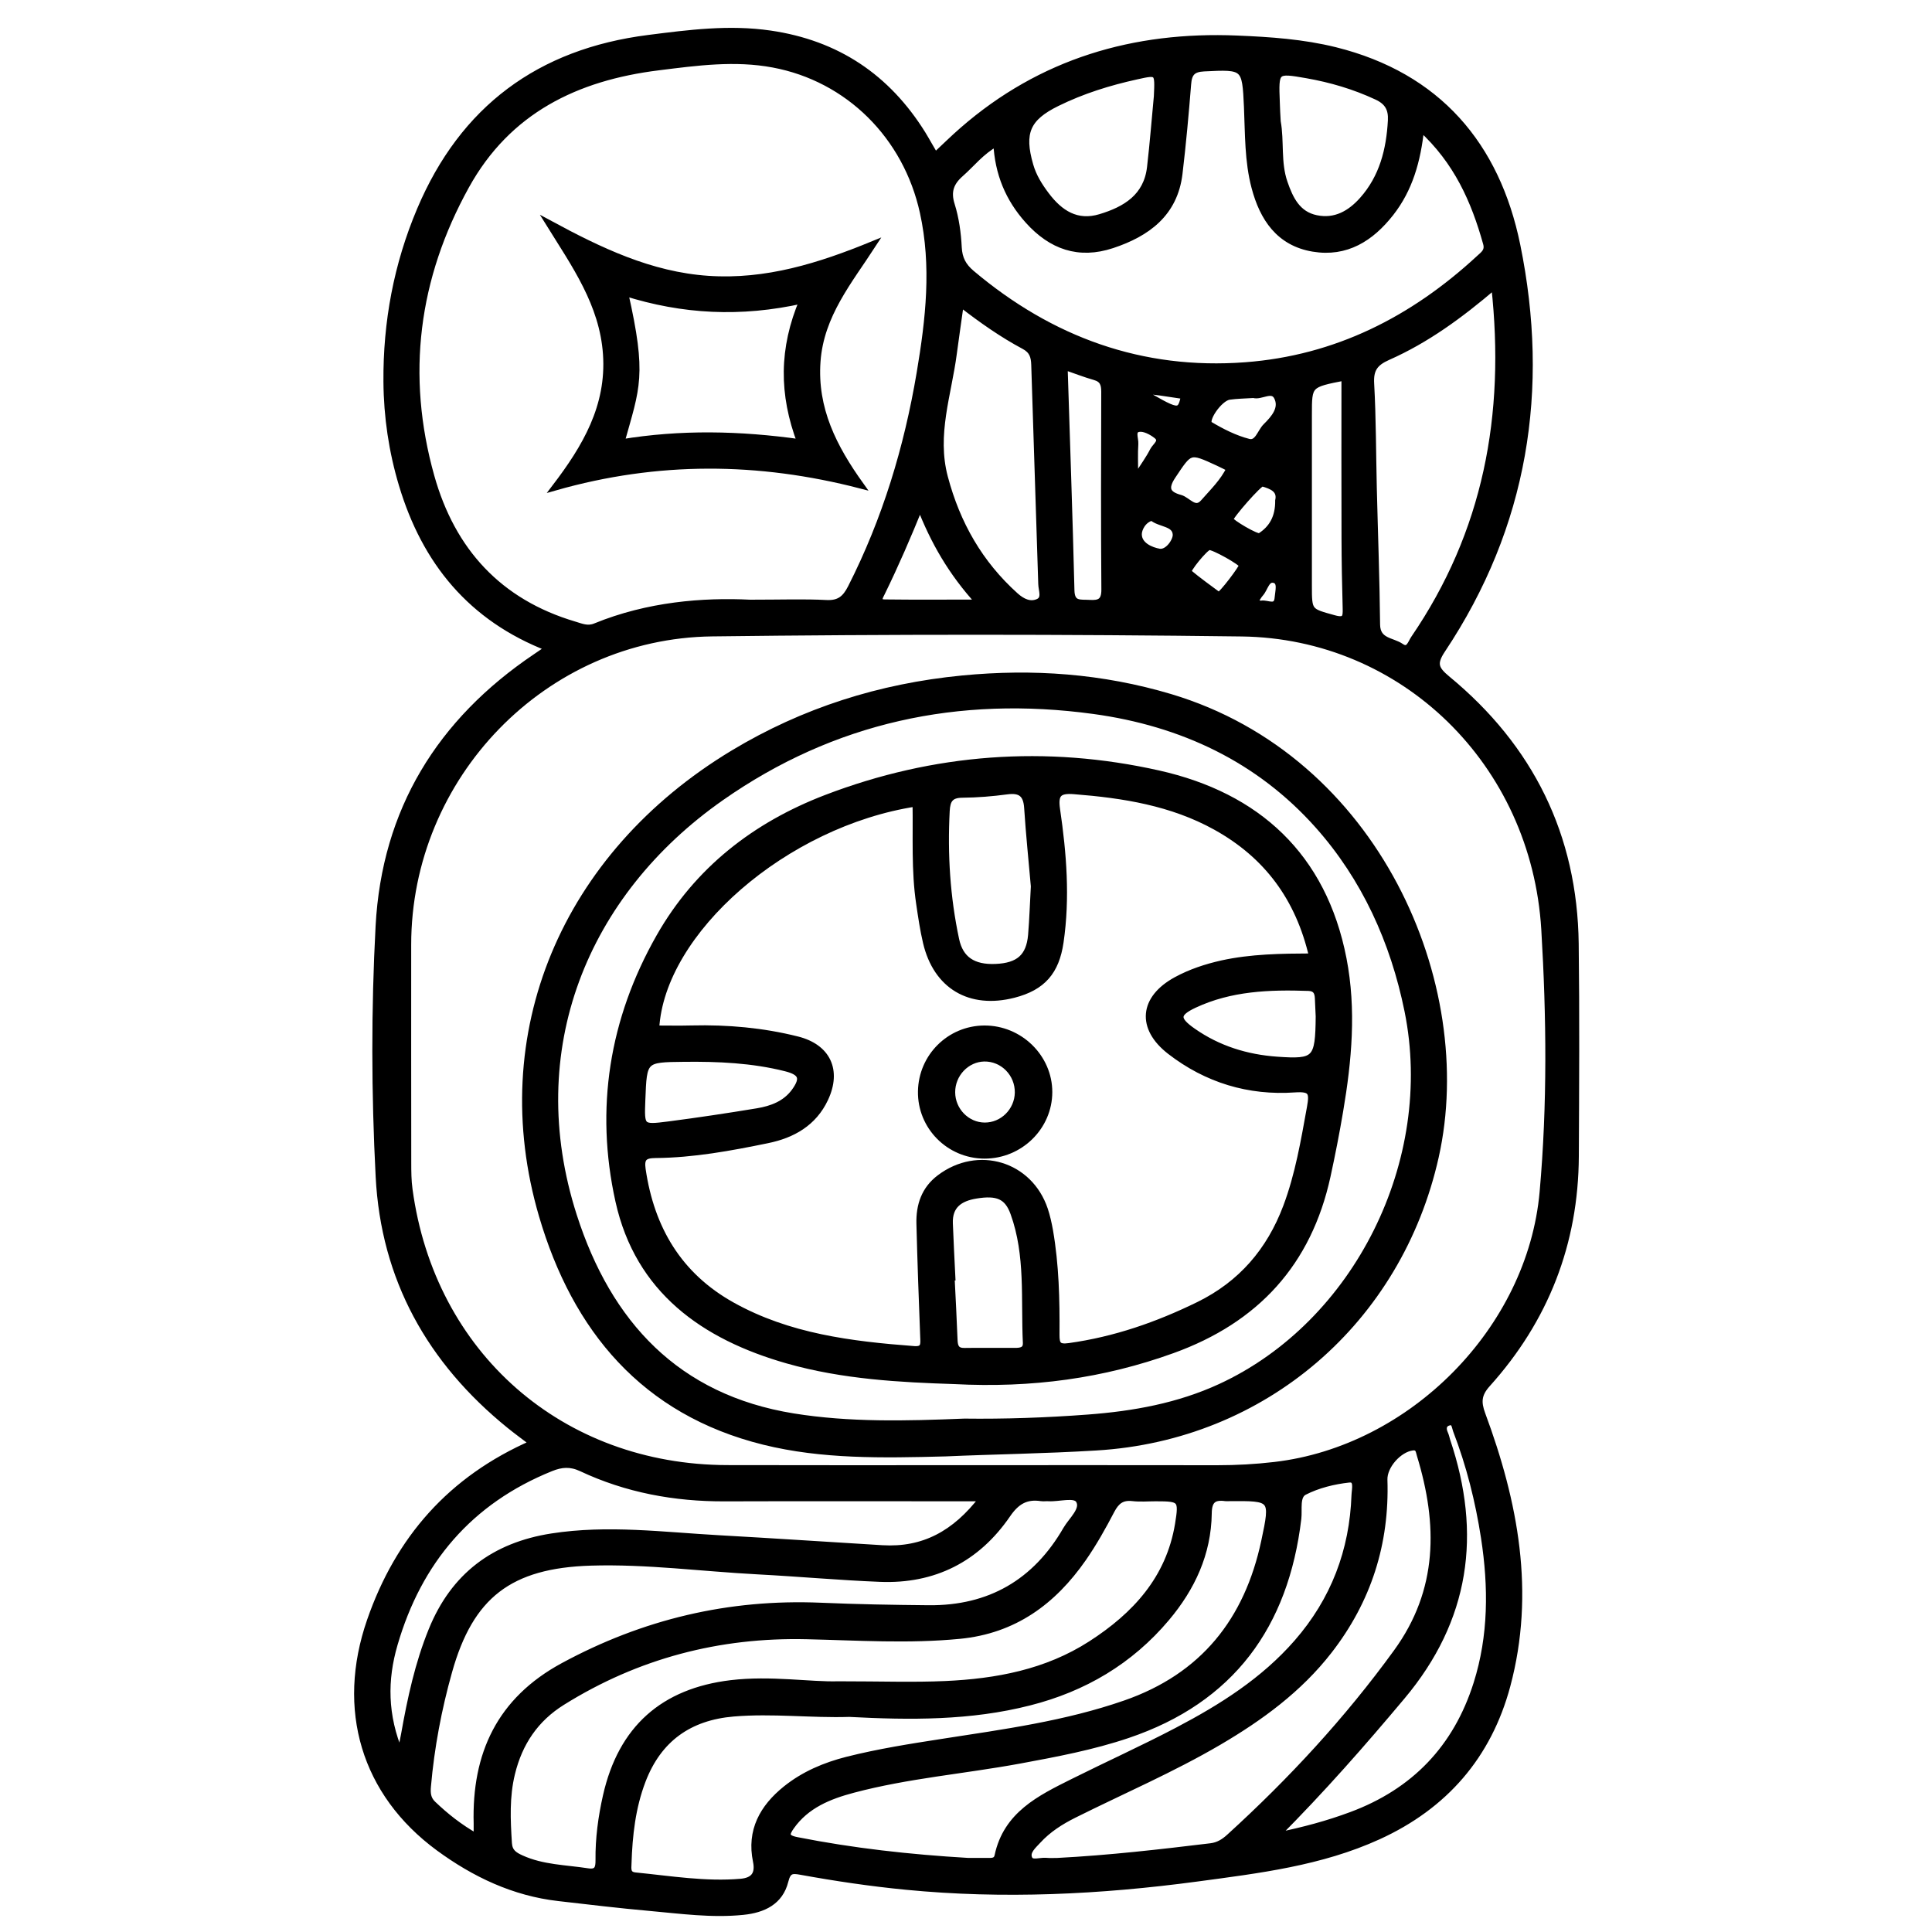 <?xml version="1.0" encoding="utf-8"?>
<!-- Generator: Adobe Illustrator 23.0.0, SVG Export Plug-In . SVG Version: 6.00 Build 0)  -->
<svg version="1.0" xmlns="http://www.w3.org/2000/svg" xmlns:xlink="http://www.w3.org/1999/xlink" x="0px" y="0px"
	 viewBox="0 0 3000 3000" style="enable-background:new 0 0 3000 3000;" xml:space="preserve">
<style type="text/css">
	.st0{stroke:#000000;stroke-width:10;stroke-miterlimit:10;}
</style>
<g id="Layer_1">
</g>
<g id="Layer_2">
	<g>
		<path class="st0" d="M851.8,1006.3C731.5,959.9,660,871.9,624.3,752.6c-15.6-52-23.5-105.5-23.9-159.8
			c-0.7-92.4,15.9-181.6,52-266.9C719,168.6,837.8,80.8,1006.7,59.3c62.9-8,125.4-16.2,189.2-6.9c103.7,15.1,181.7,67.5,236.6,155.7
			c3.4,5.5,6.6,11.2,9.9,16.9c2.8,4.8,5.6,9.6,9.8,16.8c14.7-13.7,28.2-27.1,42.5-39.5C1617,95.7,1761.1,53.5,1921,60.2
			c51.1,2.1,102.3,5.6,152.3,18c159.4,39.7,250.6,147.2,282.4,302.5c45.7,223.7,12.1,435.7-116.2,628.3c-14.2,21.3-10.8,30,8,45.5
			c128.8,106.3,196.8,243.3,198.9,410.9c1.4,110,0.7,220,0.2,330c-0.7,135.3-46.9,253.5-137.2,353.8c-14.2,15.8-14.8,28.2-7.9,46.9
			c50.8,136.8,77.5,276.6,38.8,421.3c-29.2,109-97,187-199.9,234c-89.5,40.9-186,52.4-281.9,65.3c-150.1,20.1-300.6,27.5-451.8,12.7
			c-54.8-5.3-109.1-13.4-163.1-23.2c-13.7-2.5-20.2-2.3-24.4,14.6c-8,32.2-34,44.4-65.2,47.6c-48.6,5-96.8-1.8-145-6.1
			c-47.3-4.2-94.4-9.9-141.6-15.3c-69.5-7.9-130.7-37.1-186.1-77.7c-115.5-84.9-154.2-215-106.5-352.6
			c43.9-126.6,125.1-220.1,252.6-275.7c-13.5-10.3-25.2-18.8-36.4-27.9c-122.9-99.7-194.6-227.5-202.7-386.3
			c-6.7-129.4-7-259.3-0.1-388.6c9.6-179.7,95.1-318.1,243.7-418.2C837.8,1016.1,843.7,1011.9,851.8,1006.3z M1515.5,2280.1
			c124.9,0,249.8-0.1,374.7,0.1c29.9,0,59.5-1.6,89.2-5.1c212.8-24.8,397.3-210.6,416.3-424c12.1-135.7,10.7-272.4,2.6-407.9
			c-15.6-258.9-218.9-456.7-470.3-459.9c-274-3.5-548.1-3.5-822.1-0.1c-261.6,3.2-472.4,222.2-472.4,483.8
			c0,112.8-0.1,225.6,0.1,338.3c0,14,0.1,28.1,2,41.8c34.7,256.6,235.6,432.5,494.1,432.9
			C1258.2,2280.3,1386.9,2280.2,1515.5,2280.1z M1164.7,936.2c49.4,0,84-1.3,118.4,0.5c20.1,1,29.6-7,38.3-24.1
			c53.6-105.5,87.4-217.1,107-333.6c14-83.2,23.4-165.7,4.9-249.6c-26-118.2-115.9-207.7-232.6-229.5c-59.7-11.2-118.8-3.1-178,4.3
			c-128,15.8-234.2,67.3-299,184.5c-79,142.8-98.3,293.9-54.2,451.1c32.4,115.6,105,195.4,222.5,230.2c10.3,3,20.3,7.8,32.4,2.8
			C1006.3,939.2,1092.3,932.6,1164.7,936.2z M2206.5,199.2c-5.5,51.2-18,94.5-47.1,131.7c-30.7,39.1-69.1,63.5-120.4,54.9
			c-52.8-8.8-78.1-47.3-90.7-95c-10.8-40.7-9.9-83-11.7-124.8c-2.8-63-3.7-63.3-67.1-60.1c-18.1,0.9-23.6,8-24.9,24.7
			c-3.7,46.4-7.9,92.7-13.4,138.9c-7.4,62.1-50,93-104.3,111c-51.6,17.1-94.4,2.1-130.5-38.2c-30.3-33.8-46.7-72.9-49-120.3
			c-24.2,13.6-38.3,32.4-55.6,47.6c-15.5,13.6-20.9,27.6-14.2,48.7c6.6,21.1,9.7,43.8,10.8,65.9c0.9,17.5,7.1,29.1,20.2,40.2
			c123,103.7,264,155.2,425.2,143.1c141-10.6,260.4-71.3,363.3-166.5c6.5-6,14.2-10.9,10.8-23.1
			C2289.4,311.6,2262.4,250.4,2206.5,199.2z M1301.6,2615.7c67.3,0,116.8,1.8,166.1-0.4c79.8-3.6,157.4-18,226.2-62.3
			c69-44.4,121.6-101.4,135.6-185.9c6.5-39.4,4.4-40.9-34.8-40.9c-12.1,0-24.3,1.1-36.3-0.3c-16.4-1.8-25,5.1-32.5,19.3
			c-13.3,25.5-27.5,50.9-43.9,74.5c-46.7,67.1-107.2,111.9-191.9,120.1c-79.2,7.7-158.2,2.4-237.3,0.6
			c-136.7-3.2-263.6,30.1-379.8,102.6c-41.5,25.9-66.7,63.1-78.3,110.9c-8.8,36.1-7.1,71.9-4.8,108.2c0.9,13.7,8.5,18.6,19.6,23.6
			c33,15,68.7,15,103.4,20.4c14.9,2.3,16.9-5.6,16.8-17.6c-0.4-33.7,4.1-66.9,11.5-99.7c23.7-104.8,88.9-162.3,194.1-174.9
			C1197.1,2606.6,1258.2,2617,1301.6,2615.7z M1318.7,2661c-58.6,1.9-119.1-5.7-179.7-0.6c-68.9,5.8-116.6,39.8-141.4,104.7
			c-15.8,41.4-20.6,84.8-22,128.7c-0.3,8.1-1.9,17.4,10.8,18.7c54.6,5.4,109.1,14.6,164.2,9.8c18.9-1.7,27.9-11.3,23.6-32.1
			c-9.9-47.4,10.3-83.5,46.1-112.3c28-22.5,60.6-36.3,95.2-45.1c48.8-12.3,98.4-20.1,148.1-27.8c95.6-14.8,191.4-27.7,283.5-59.7
			c121.5-42.2,190.1-128.9,216.3-251.9c14.5-67.8,13.5-68-54.7-67.4c-1.9,0-3.8,0.2-5.6,0c-18.4-2.6-26.3,3.5-26.5,23.9
			c-0.8,62.2-25.8,115.7-65.3,162.6c-56.4,67-128.4,109.4-212.9,130.8C1506.9,2666.7,1413.8,2666,1318.7,2661z M740.5,2852.7
			c0-10.1,0.1-15.6,0-21.2c-2.9-107.5,35.7-191.2,134-244.5c125.1-67.8,257.7-99.3,399.8-93.3c55.8,2.4,111.7,3.4,167.6,3.9
			c95,0.9,166.3-40.5,213.7-122.6c8.5-14.7,28.2-30.9,19.9-45.2c-6.3-10.9-31-2.6-47.5-3.7c-3.7-0.2-7.5,0.4-11.2-0.1
			c-23.7-3.6-38.6,5.4-52.6,25.9c-47.2,68.8-114,102.8-197.7,99.4c-63.2-2.5-126.3-8.3-189.5-11.6c-86.4-4.5-172.6-16.2-259.3-13.6
			c-126.3,3.8-187.5,51.2-220.6,169.3c-16.4,58.3-27.6,117.7-32.9,178.1c-1,10.9-0.3,20,8.1,27.9
			C692,2820.2,712.8,2836.9,740.5,2852.7z M1642,2890c80.8-4.2,159.4-13.3,238-22.8c11.8-1.4,20.7-7,29.2-14.8
			c95.8-87.2,183.3-181.8,259.5-286.8c69.5-95.6,69.1-198.9,36.3-306.3c-1.8-5.7-1.8-13.3-11.8-12c-21.1,2.7-44.5,28.7-43.8,50.5
			c3.2,98.8-25,187.2-85.7,265.4c-46.6,60-106.6,103.8-171.2,141.7c-72.3,42.4-149.5,75.5-224.4,112.9
			c-21.1,10.5-40.6,22.9-56.5,40.3c-7.3,8-18.6,17.2-13.4,28.3c3.8,8.1,16.8,2.7,25.7,3.4C1630.6,2890.4,1637.1,2890,1642,2890z
			 M2320.6,444c-53.5,45.7-105.9,83.9-165.6,110.3c-20.2,9-27.5,19.1-26.2,41.5c3,53.9,2.8,107.9,4.1,161.9
			c1.7,70.7,4.4,141.4,5.1,212.1c0.3,26.8,23.9,24.7,37.5,34.3c12.1,8.5,15.4-5.7,20-12.4C2307.8,827.5,2342.7,645.4,2320.6,444z
			 M1503.6,2890c7.8,0,19,0,30.2,0c6.6,0,13.7,0.4,15.5-8.2c13.5-64,65.4-89.2,116.5-114.7c54-27,109.2-51.9,162.7-80
			c68.6-36,133.9-77.2,185.6-136.5c57.3-65.7,86.5-142.4,89.5-229.2c0.3-8.7,5.1-25.8-8.9-24.3c-23.7,2.6-48.3,8.6-69.4,19.4
			c-12.7,6.5-7.9,27.2-9.6,41.6c-19.8,166-103.6,281.5-264.7,335.9c-54.8,18.5-111.5,29.1-168.2,39.6
			c-85.9,15.8-173.4,22.8-258.1,45.3c-37,9.8-72.7,24-96.2,57.4c-7.9,11.2-9.6,17.7,8.8,21.3
			C1324.2,2874.8,1411.9,2884.6,1503.6,2890z M1525.7,2326.2c-17,0-27,0-37,0c-121.2,0-242.3-0.3-363.5,0.1
			c-77.5,0.3-152.1-13.4-222.3-46.4c-17.1-8-31.2-6.8-47.5-0.2c-126.4,51-205.5,144.5-243,273.6c-15.9,54.6-16.2,110.1,9.2,170.2
			c3-14.5,4.8-22.6,6.2-30.6c9.8-55.1,21.5-109.6,42.7-161.6c34.3-84.3,97-131.3,186.5-145.2c86.7-13.5,172.9-2,259.3,2.8
			c84.6,4.7,169.2,10.4,253.7,15.5C1433.8,2408.2,1483.1,2382,1525.7,2326.2z M1491.6,471.4c-3.8,27.3-7.5,52.3-10.8,77.2
			c-8.3,63.9-31.6,126-13.9,192.6c19.2,72.4,54.3,133.9,109.9,183.9c10.6,9.5,22.9,15.4,35.5,9.6c11.3-5.2,5.1-18.4,4.9-27.8
			c-3.4-113.5-7.5-227-10.9-340.5c-0.4-13.2-3.3-22.3-16.1-29.1C1556.5,519.3,1525.2,497.4,1491.6,471.4z M1981.2,2851
			c44.5-9.1,81-19.1,116.8-32.4c98.3-36.4,163.5-104.6,195-204.1c23.5-74.2,23.4-150.5,11.7-226.7c-8.8-57-22.8-112.9-43.6-166.9
			c-2-5.3-2.1-14.9-11.3-12.4c-8.9,2.4-9.9,9.8-6.1,17.9c1.5,3.3,2.2,7.1,3.3,10.6c48.9,145.1,30.5,277.6-70,397.3
			C2116,2707,2053.6,2778.3,1981.2,2851z M1796.7,149.6c1.8-38.6,1.8-38.7-31.6-31.3c-42.8,9.4-84.4,22.3-123.9,41.8
			c-46.4,22.8-56.3,45.9-41.7,96.5c5,17.4,14.2,32.1,24.9,46.3c21.3,28.3,47.6,45.5,84.1,34.5c39.3-11.8,72.4-31.7,77.6-77.7
			C1790.5,221.9,1793.4,183.8,1796.7,149.6z M1983.7,188.8c5.6,30.3-0.2,63.6,10.7,95c8.7,25.2,20.1,49.3,49.5,55.3
			c29.5,6.1,52.8-7.3,71.7-28.5c31.2-35,42-77.7,44.5-123.4c1-18.2-5.3-29.3-22.1-37.1c-34.9-16.3-71.3-27-108.9-33.6
			c-48.7-8.5-48.8-8.1-46.8,42.5C1982.5,168.4,1983.1,177.7,1983.7,188.8z M2088,585.9c-55.9,10.9-55.9,10.9-55.9,57.9
			c0,88.6,0,177.1,0,265.7c0,40.9,0.3,39.9,39.7,50.8c17.6,4.9,18.5-2.2,18.1-15.7c-1-36.3-1.7-72.7-1.8-109
			C2087.8,752.9,2088,670.2,2088,585.9z M1652.8,569.2c3.7,118.7,7.8,233.1,10.6,347.6c0.5,22.6,14.3,18.8,28.1,19.7
			c15.6,1,23.8-2.2,23.7-20.9c-0.8-102.5-0.5-205-0.2-307.4c0-11.6-2.5-19.4-14.9-22.9C1684.9,581,1670.3,575.2,1652.8,569.2z
			 M1428.6,786.1c-18.9,46.6-38,90.8-59.2,134.1c-3.1,6.3-9.1,15.4,4.6,15.6c46.7,0.6,93.4,0.2,146.4,0.2
			C1476.9,888.6,1449.5,839.8,1428.6,786.1z M1946.6,613c-13.8,0.9-25.9,1-37.8,2.7c-15.8,2.2-39.9,38.1-30.4,43.7
			c18.9,11.3,39.3,21.6,60.4,27c14.3,3.7,18.3-15.6,27-24.2c12.7-12.5,26.5-28.4,17.1-46.2C1975.2,601.8,1957.6,616.6,1946.6,613z
			 M1909.5,727.4c-6.4-3.2-12.1-6.2-18-8.9c-44.8-20.7-43.7-19.9-70.7,20.5c-13.2,19.8-7.9,29,11.7,34.3c12,3.2,23,22.2,36.4,6.8
			C1883.2,763.7,1899.5,748.3,1909.5,727.4z M1985.1,777.3c3.8-17.1-10-22.9-24.9-27c-4.5-1.3-50.4,51.2-50.2,56.4
			c0.2,4.1,41.9,29,46.5,26.1C1975.5,820.8,1985.4,803.1,1985.1,777.3z M1892.3,924.5c5.2-0.5,36.7-42.8,36.7-46.6
			c-0.1-4.7-44.8-29.7-51.5-28.8c-6.3,0.8-35.6,36.7-32.2,39.5C1860.7,901.6,1877.3,913.3,1892.3,924.5z M1788.8,803.4
			c-14.1,3.5-20.8,18-20.8,26.1c0,17.4,19.4,25.3,32,27.5c13.5,2.3,26.6-17.2,26-27.1C1824.9,811.6,1801,814.1,1788.8,803.4z
			 M1762.3,734.9c1.8,0.4,3.7,0.8,5.5,1.2c7.7-12.1,16.3-23.8,22.8-36.6c3.6-7,16.3-14.5,5.3-23.2c-7.6-6-19.1-12.1-27.6-10.6
			c-11.8,2-5.1,15.4-5.7,23.6C1761.6,704.5,1762.3,719.7,1762.3,734.9z M1838.8,614.7c-12.8-1.9-25.6-3.9-38.4-5.7
			c-11.3-1.5-22.6-2.8-33.9-4.2C1829,640.8,1832.7,644.7,1838.8,614.7z M1947.8,935.5c5.8,1.2,8.6,2.5,11,2.1
			c9.2-1.6,24.2,9.2,25.5-10c0.7-9.4,5.4-24.3-5.4-27.3c-12.5-3.4-14.7,13.5-21.7,21.2C1954.2,924.8,1952.2,928.9,1947.8,935.5z"/>
		<path class="st0" d="M1467.9,2256.5c-98.5,2.6-191.3,4.3-281.5-18c-186.1-46.1-292.8-174.5-344.6-351.1
			c-82.4-281,34-559.3,297-717.8c109.1-65.7,227.6-103.3,355.3-115.7c110-10.7,217.1-2.9,322.9,28.6
			c319.6,95.4,472,446.2,412.1,713.6c-57,254.7-266.3,435.7-526.9,451.2C1621.9,2252.2,1541.8,2253.2,1467.9,2256.5z M1497.5,2207.8
			c61.8,0.8,127-1.4,192-6.3c70.9-5.3,140.4-17.8,205.5-47.8c212.3-97.9,338.1-351.1,290.9-584c-21.9-108-66.7-206.6-139.3-288.1
			c-91.7-102.9-211-159.1-348.2-177.9c-210.4-28.8-405.2,13.2-578.7,134.7c-212.3,148.7-311.8,391.6-228.8,649.8
			c53.7,167.1,159.7,282.2,340.9,311.5C1318.7,2213.7,1406.4,2211.5,1497.5,2207.8z"/>
		<path class="st0" d="M862.1,756.6c47-61.6,84.8-125.4,79.2-206.7c-5.4-78.2-48.9-138.9-88.8-203.1
			c78.3,42.3,157.1,80.4,247.2,86.5c90,6.1,172.8-19.8,255.9-53.9c-37.1,57.2-81.3,109.6-86.5,181.8
			c-5.3,73.7,25.2,133.5,67.4,192.4C1177.7,712.5,1020.9,711.4,862.1,756.6z M1246.4,466.2c-96.6,21.7-186.3,16.7-276-11.6
			c29.2,129.2,18.4,145.7-5.8,232.6c92.4-15.3,183.9-13.4,278.3-0.1C1214.5,612.2,1214.5,541.2,1246.4,466.2z"/>
		<path class="st0" d="M1481.6,2144.2c-82.7-2.7-172.1-7.2-258.8-31.9c-130.1-37.1-231.5-109-262.2-247.4
			c-31.7-143-9.7-281.6,63.3-410c59.1-104,148.9-173.5,258.9-215.7c167.8-64.3,341.6-77.1,516.1-37.9
			c153.3,34.4,255.9,127.7,287,287.6c15.3,78.9,8.1,157.7-5.2,236.1c-5.7,33.8-12.3,67.6-19.6,101.1
			c-29.5,135.1-110.6,223.4-240.5,270.3C1712.6,2135.4,1602.2,2150.5,1481.6,2144.2z M2037.7,1485.5
			c-21-91.2-70.4-157.5-149.7-201.5c-68.4-37.9-143.4-49.8-220.2-55.8c-24.2-1.9-30.2,4.9-26.7,28.8c10,68.3,15.5,137,5.4,206
			c-6.7,45.7-27.6,69.9-72.3,81.4c-67.9,17.4-120-13.3-136-81c-4.7-19.8-7.6-40.1-10.6-60.3c-7.7-51.5-4.7-103.6-5.6-155.7
			c-202.7,31.1-395.2,198.5-403.4,350c18.6,0,37.2,0.4,55.8-0.1c55.2-1.3,109.8,3.5,163.5,17c46.8,11.7,63.9,47.6,43.3,91.6
			c-17.7,37.9-50.7,56.4-89.5,64.3c-57.4,11.8-115.2,22.5-174.1,23c-17.9,0.1-22.5,5.6-20,22.8c13.5,92.2,56.5,164.8,139.1,210.9
			c87.8,49,184.7,60.9,282.6,68.3c16.1,1.2,15.1-7.8,14.6-19.1c-2.3-58.6-4.4-117.3-5.9-176c-0.7-28.3,7.5-53.3,31.3-71.2
			c59.5-44.9,139.4-20.8,162.9,49.4c3.5,10.5,5.9,21.5,7.9,32.5c9.3,53.5,10.5,107.5,10.1,161.5c-0.1,15.7,2.9,20.6,20.1,18.2
			c70.9-9.8,137.2-32.9,201.1-64.2c66-32.4,110.2-83.8,136-152.3c18.8-50,27.5-102.1,37-154.4c4.2-23.4,2.4-30.1-23.9-28.3
			c-71.3,5-136.7-14.9-193.4-58.7c-47.5-36.7-42.9-82.3,9.5-110.8c22.2-12.1,46-19.9,70.7-25.5
			C1942.7,1486.3,1989.2,1485.7,2037.7,1485.5z M1605.7,1376.3c-3.5-40.4-7.8-81.2-10.4-122c-1.4-21.4-10.6-28.6-31.6-25.8
			c-23,3.1-46.3,5-69.6,5.2c-18.5,0.2-23.5,8.5-24.4,25.5c-3.5,67.3,0.6,133.9,14.7,199.9c6.5,30.5,26.5,44.2,61.6,42.7
			c35.8-1.5,52.4-15.8,55.4-49.7C1603.5,1427.1,1604.2,1401.9,1605.7,1376.3z M1478.5,1983.3c-0.4,0-0.8,0-1.2,0.1
			c1.6,32.5,3.4,65,4.6,97.5c0.4,11,3.4,17.4,15.9,17.2c26-0.4,52,0,78.1-0.1c8.7,0,17.9-0.9,17.4-12.8
			c-3.2-67.5,4.3-136.1-19.3-201.4c-9.6-26.8-25.5-33.1-58.7-27.6c-24.9,4.1-41.8,15.6-40.7,43.6
			C1475.6,1927.7,1477.2,1955.5,1478.5,1983.3z M997.1,1707.7c-1.7,43.4-1.6,44.1,40.8,38.7c46.1-6,92.2-12.9,138.1-20.5
			c22.3-3.7,43.5-11.5,57.7-30.8c15.1-20.7,11.5-30.2-13.5-36.5c-51.9-13.1-105-15.4-158.2-14.8
			C999.5,1644.4,999.5,1644.7,997.1,1707.7z M2048,1578.4c-0.2-4.6-0.7-16.7-1.3-28.7c-0.5-9.4-3.7-15.6-14.8-16
			c-60.8-2.1-121,0.1-177.4,26.5c-28.5,13.4-28.7,22.7-2,41.3c39.1,27.3,82.9,40.9,130.3,44.3C2042.9,1650,2047.4,1646,2048,1578.4z
			"/>
		<path class="st0" d="M1528.7,1794.1c-55-0.2-99.2-44.9-98.3-99.5c0.9-53.8,44.3-96.9,98-97.2c54.9-0.3,100.6,44.4,100.6,98.3
			C1629,1749.8,1583.8,1794.2,1528.7,1794.1z M1478.2,1696.1c0.1,28.3,23,51.8,50.7,52c28,0.2,51.3-22.9,51.9-51.3
			c0.5-29.7-23.4-54-52.6-53.5C1500.7,1643.9,1478.1,1667.7,1478.2,1696.1z"/>
	</g>
</g>
</svg>
